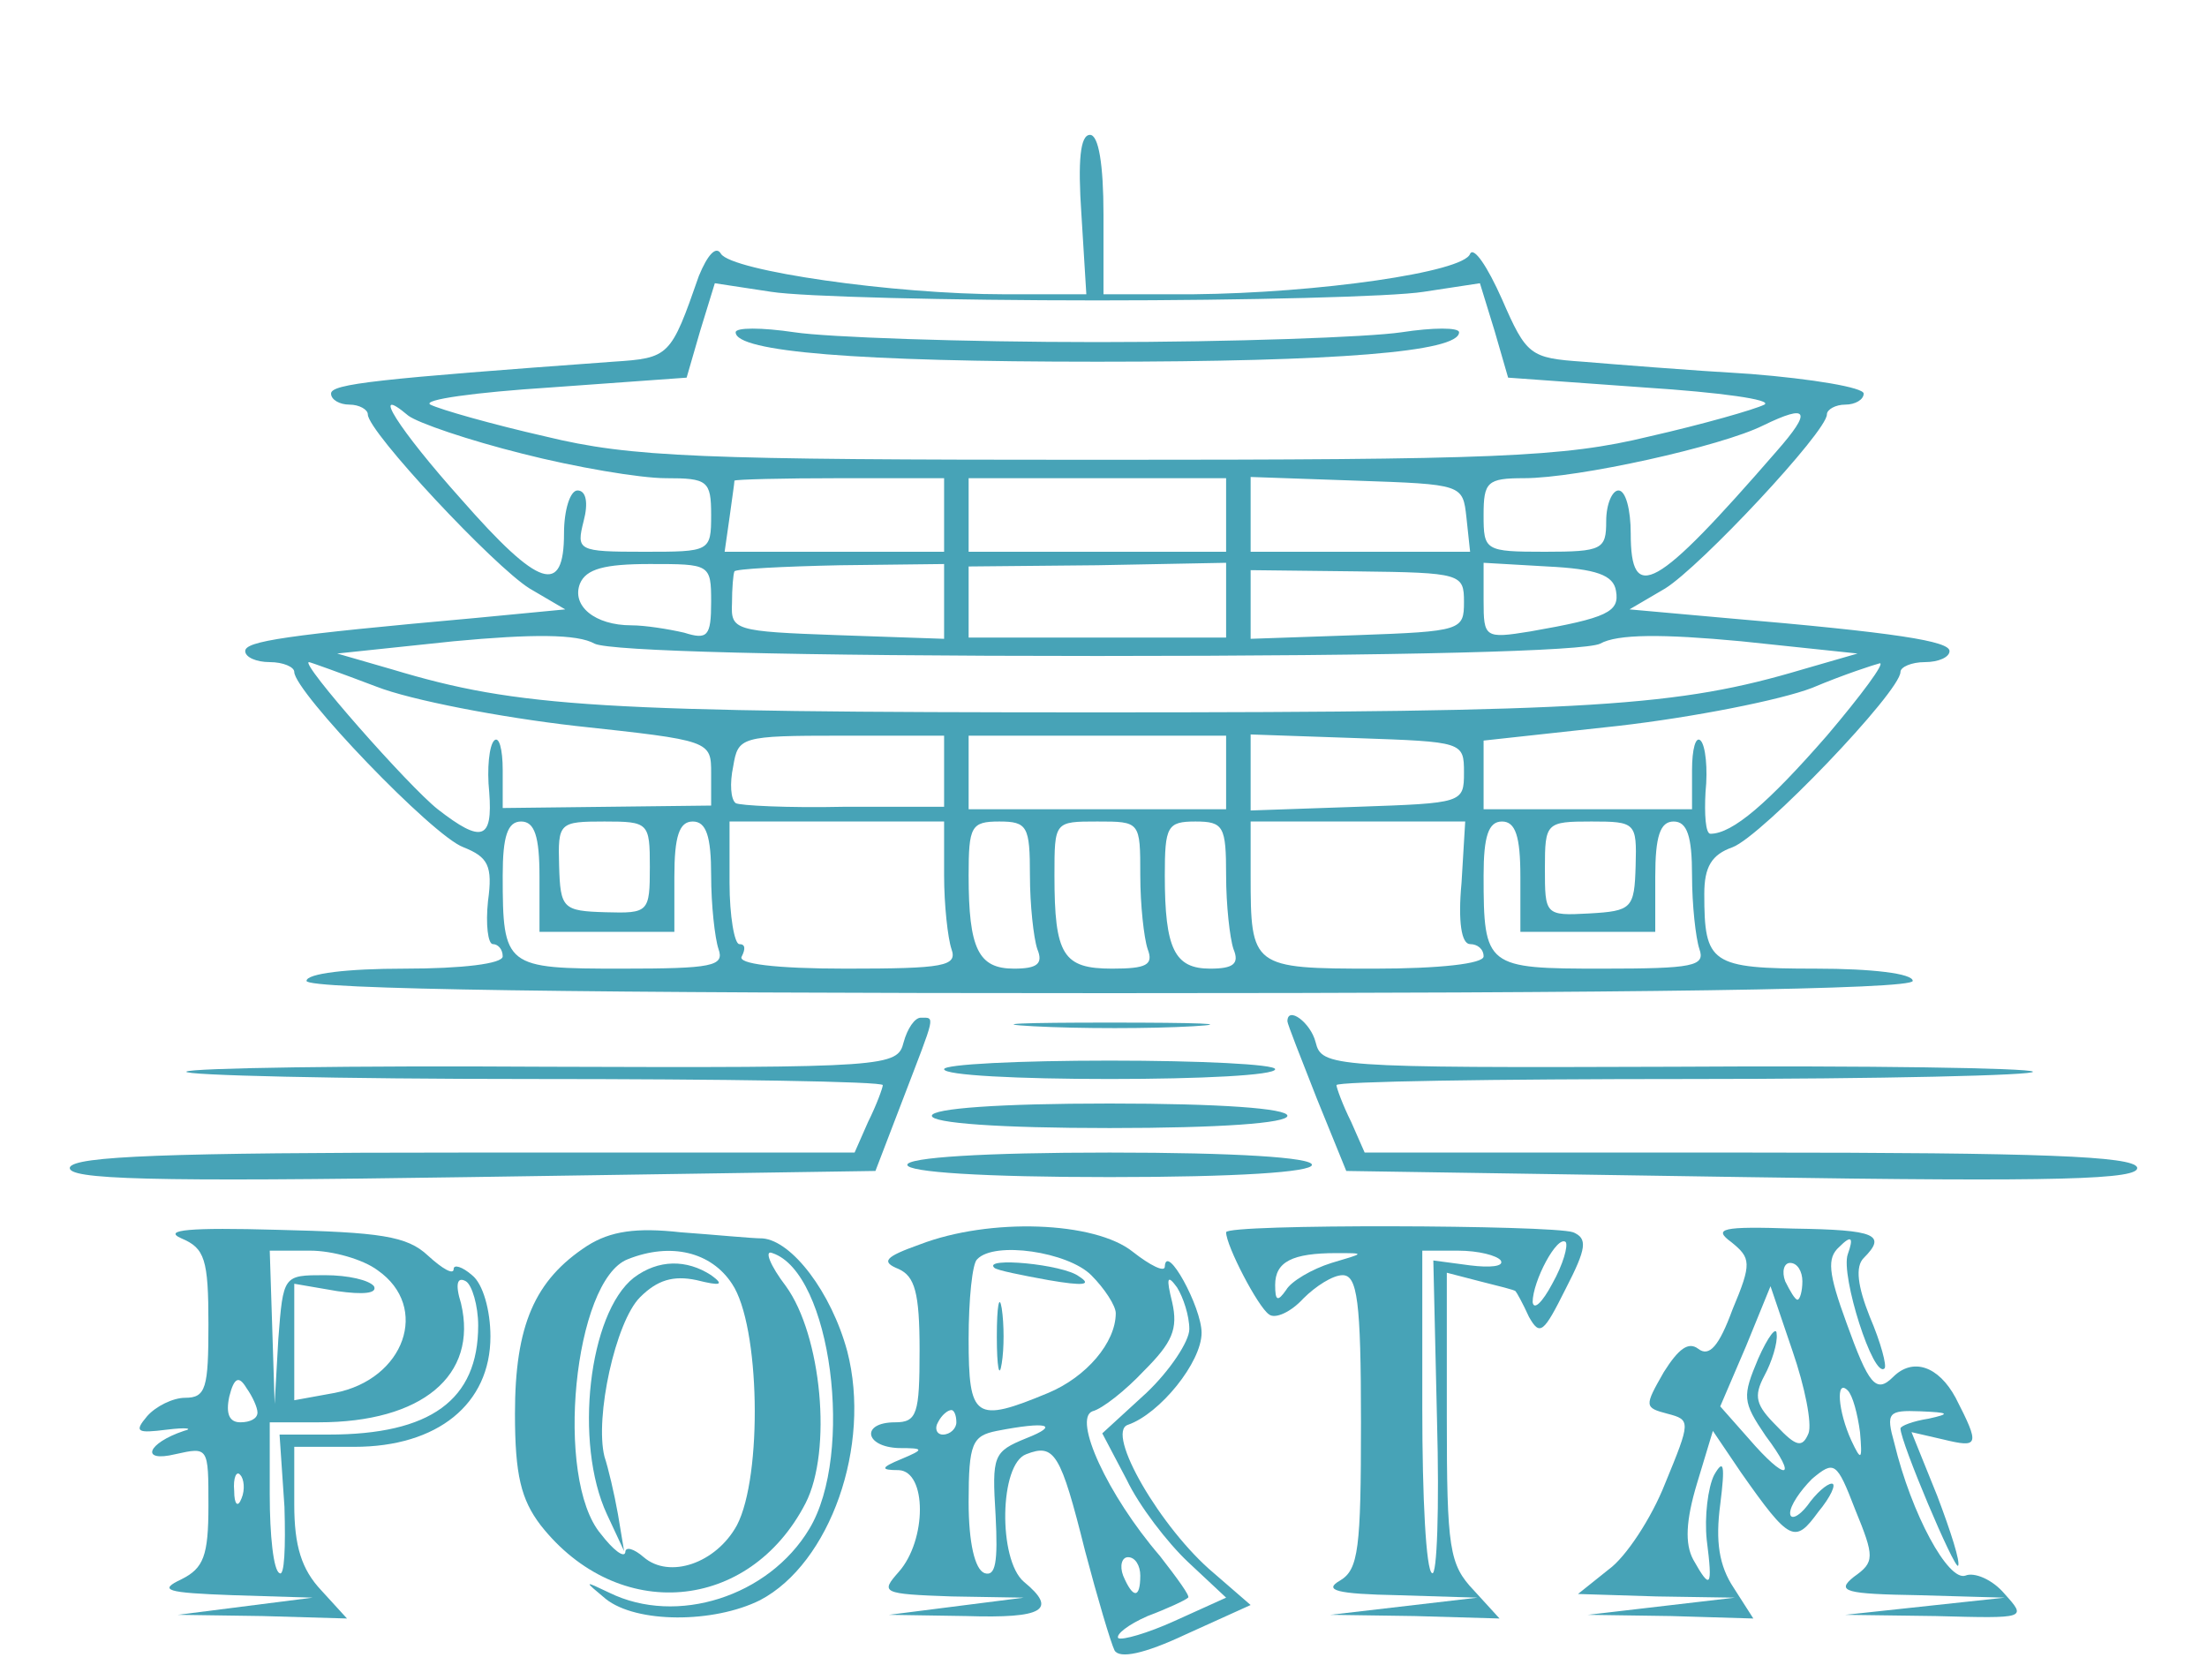 <?xml version="1.0" standalone="no"?>
<!DOCTYPE svg PUBLIC "-//W3C//DTD SVG 20010904//EN"
 "http://www.w3.org/TR/2001/REC-SVG-20010904/DTD/svg10.dtd">
<svg version="1.0" xmlns="http://www.w3.org/2000/svg"
 width="180pt" height="137pt" viewBox="0 0 180 137"
 preserveAspectRatio="xMidYMid meet">
<g transform="translate(0,137) scale(0.1,-0.1)"
fill="#47a3b7" stroke="none">
<path d="M882 1195 l4 -65 -67 0 c-90 0 -222 19 -231 33 -4 7 -11 -1 -18 -18
-23 -66 -24 -67 -70 -70 -192 -14 -230 -18 -230 -26 0 -5 7 -9 15 -9 8 0 15
-4 15 -8 0 -14 103 -124 132 -142 l29 -17 -73 -7 c-156 -14 -188 -19 -188 -27
0 -5 9 -9 20 -9 11 0 20 -4 20 -8 0 -16 113 -134 138 -143 20 -8 24 -15 20
-44 -2 -19 0 -35 4 -35 4 0 8 -4 8 -10 0 -6 -33 -10 -80 -10 -47 0 -80 -4 -80
-10 0 -7 225 -10 655 -10 430 0 655 3 655 10 0 6 -33 10 -79 10 -86 0 -91 4
-91 61 0 22 6 32 23 38 24 9 137 127 137 143 0 4 9 8 20 8 11 0 20 4 20 9 0 8
-42 15 -183 27 l-78 7 29 17 c29 18 132 128 132 142 0 4 7 8 15 8 8 0 15 4 15
9 0 5 -42 12 -92 16 -51 3 -113 8 -137 10 -43 3 -46 5 -66 51 -12 27 -23 43
-26 37 -5 -15 -124 -32 -226 -33 l-73 0 0 65 c0 41 -4 65 -11 65 -8 0 -10 -21
-7 -65z m13 -70 c121 0 241 3 266 7 l46 7 12 -39 11 -38 111 -8 c62 -4 105
-10 98 -14 -8 -4 -50 -16 -94 -26 -70 -17 -125 -19 -450 -19 -325 0 -380 2
-450 19 -44 10 -86 22 -94 26 -7 4 36 10 98 14 l111 8 11 38 12 39 46 -7 c25
-4 145 -7 266 -7z m-469 -125 c43 -11 96 -20 117 -20 34 0 37 -2 37 -30 0 -30
-1 -30 -55 -30 -54 0 -55 1 -49 25 4 15 2 25 -5 25 -6 0 -11 -16 -11 -35 0
-51 -20 -45 -84 28 -51 57 -75 95 -43 68 8 -6 49 -20 93 -31z m1023 2 c-99
-114 -119 -125 -119 -67 0 19 -4 35 -10 35 -5 0 -10 -11 -10 -25 0 -23 -3 -25
-50 -25 -49 0 -50 1 -50 30 0 27 3 30 33 30 44 0 161 26 195 43 37 18 40 12
11 -21z m-679 -52 l0 -30 -89 0 -90 0 4 28 c2 15 4 28 4 30 1 1 39 2 86 2 l85
0 0 -30z m230 0 l0 -30 -105 0 -105 0 0 30 0 30 105 0 105 0 0 -30z m196 -2
l3 -28 -90 0 -89 0 0 30 0 31 86 -3 c87 -3 87 -3 90 -30z m-616 -69 c0 -28 -3
-31 -22 -25 -13 3 -32 6 -43 6 -30 0 -49 16 -42 34 5 12 20 16 57 16 49 0 50
0 50 -31z m190 0 l0 -30 -87 3 c-84 3 -87 4 -86 26 0 12 1 24 2 26 1 2 39 4
86 5 l85 1 0 -31z m230 1 l0 -30 -105 0 -105 0 0 29 0 29 105 1 105 2 0 -31z
m194 -1 c0 -23 -2 -24 -87 -27 l-87 -3 0 28 0 28 87 -1 c85 -1 87 -2 87 -25z
m124 9 c3 -17 -7 -22 -70 -33 -37 -6 -38 -5 -38 25 l0 31 52 -3 c40 -2 54 -7
56 -20z m-423 -53 c252 0 397 4 410 10 14 8 51 8 115 2 l95 -10 -45 -13 c-101
-30 -169 -35 -574 -35 -407 0 -473 4 -576 35 l-45 13 95 10 c64 6 101 6 115
-2 13 -6 158 -10 410 -10z m-588 -25 c28 -11 101 -25 162 -32 111 -12 111 -12
111 -39 l0 -26 -85 -1 -85 -1 0 31 c0 17 -3 28 -7 24 -4 -4 -6 -23 -4 -42 3
-39 -6 -42 -42 -14 -24 19 -113 120 -105 120 1 0 26 -9 55 -20z m1183 -40
c-48 -55 -77 -80 -95 -80 -4 0 -5 16 -4 34 2 19 0 38 -4 42 -4 4 -7 -7 -7 -24
l0 -32 -85 0 -85 0 0 28 0 28 110 12 c61 7 132 21 158 31 26 11 51 19 55 20 5
1 -15 -26 -43 -59z m-720 -29 l0 -29 -82 0 c-45 -1 -85 1 -88 3 -4 3 -5 16 -2
30 4 24 6 25 88 25 l84 0 0 -29z m230 -1 l0 -30 -105 0 -105 0 0 30 0 30 105
0 105 0 0 -30z m194 0 c0 -25 -1 -25 -87 -28 l-87 -3 0 31 0 31 87 -3 c86 -3
87 -3 87 -28z m-754 -85 l0 -45 55 0 55 0 0 45 c0 33 4 45 15 45 11 0 15 -12
15 -44 0 -24 3 -51 6 -60 5 -14 -5 -16 -79 -16 -95 0 -97 1 -97 76 0 32 4 44
15 44 11 0 15 -12 15 -45z m90 8 c0 -37 -1 -38 -36 -37 -35 1 -37 3 -38 38 -1
35 0 36 37 36 36 0 37 -1 37 -37z m240 -7 c0 -24 3 -51 6 -60 5 -14 -6 -16
-86 -16 -58 0 -89 4 -85 10 3 6 3 10 -2 10 -4 0 -8 23 -8 50 l0 50 87 0 88 0
0 -44z m70 0 c0 -24 3 -51 6 -60 5 -12 0 -16 -19 -16 -29 0 -37 16 -37 76 0
40 2 44 25 44 23 0 25 -4 25 -44z m90 0 c0 -24 3 -51 6 -60 5 -13 -1 -16 -29
-16 -40 0 -47 11 -47 76 0 44 0 44 35 44 35 0 35 0 35 -44z m70 0 c0 -24 3
-51 6 -60 5 -12 0 -16 -19 -16 -29 0 -37 16 -37 76 0 40 2 44 25 44 23 0 25
-4 25 -44z m192 -6 c-3 -32 0 -50 7 -50 6 0 11 -4 11 -10 0 -6 -36 -10 -89
-10 -100 0 -101 1 -101 76 l0 44 88 0 87 0 -3 -50z m48 5 l0 -45 55 0 55 0 0
45 c0 33 4 45 15 45 11 0 15 -12 15 -44 0 -24 3 -51 6 -60 5 -14 -5 -16 -79
-16 -95 0 -97 1 -97 76 0 32 4 44 15 44 11 0 15 -12 15 -45z m94 9 c-1 -35 -3
-37 -38 -39 -36 -2 -36 -1 -36 37 0 37 1 38 38 38 36 0 37 -1 36 -36z"/>
<path d="M600 1099 c0 -16 100 -24 295 -24 195 0 295 8 295 24 0 4 -21 4 -47
0 -27 -4 -138 -8 -248 -8 -110 0 -221 4 -247 8 -27 4 -48 4 -48 0z"/>
<path d="M737 520 c-5 -20 -12 -21 -292 -20 -158 1 -290 -1 -293 -4 -3 -3 124
-6 281 -6 158 0 287 -2 287 -5 0 -2 -5 -16 -12 -30 l-11 -25 -318 0 c-244 0
-318 -3 -322 -12 -3 -10 64 -12 326 -8 l331 5 23 60 c26 68 26 65 14 65 -5 0
-11 -9 -14 -20z"/>
<path d="M843 533 c37 -2 96 -2 130 0 34 2 4 3 -68 3 -71 0 -99 -1 -62 -3z"/>
<path d="M1050 537 c0 -2 11 -30 24 -63 l24 -59 325 -5 c257 -4 323 -2 320 8
-4 9 -77 12 -317 12 l-313 0 -11 25 c-7 14 -12 28 -12 30 0 3 129 5 287 5 157
0 284 3 281 6 -3 3 -135 5 -293 4 -280 -1 -287 0 -292 20 -4 16 -23 30 -23 17z"/>
<path d="M770 498 c0 -5 61 -8 135 -8 74 0 135 3 135 8 0 4 -61 7 -135 7 -74
0 -135 -3 -135 -7z"/>
<path d="M760 460 c0 -6 55 -10 145 -10 90 0 145 4 145 10 0 6 -55 10 -145 10
-90 0 -145 -4 -145 -10z"/>
<path d="M740 420 c0 -6 62 -10 165 -10 103 0 165 4 165 10 0 6 -62 10 -165
10 -103 0 -165 -4 -165 -10z"/>
<path d="M148 360 c19 -8 22 -17 22 -70 0 -52 -2 -60 -19 -60 -10 0 -24 -7
-31 -15 -11 -13 -8 -14 16 -11 16 2 22 1 14 -1 -30 -10 -36 -26 -7 -19 27 6
27 6 27 -42 0 -41 -4 -51 -22 -60 -19 -9 -13 -11 42 -13 l65 -2 -55 -7 -55 -7
69 -1 69 -2 -21 23 c-16 17 -22 36 -22 70 l0 47 49 0 c68 0 111 35 111 90 0
21 -6 43 -15 50 -8 7 -15 9 -15 5 0 -5 -9 0 -21 11 -17 16 -39 19 -123 21 -71
2 -94 0 -78 -7z m160 -26 c43 -30 22 -89 -35 -100 l-33 -6 0 47 0 48 35 -6
c21 -3 33 -2 30 4 -4 5 -21 9 -40 9 -34 0 -34 0 -38 -52 l-3 -53 -2 63 -2 62
33 0 c18 0 43 -7 55 -16z m82 -45 c0 -61 -39 -89 -122 -89 l-40 0 4 -59 c1
-33 0 -57 -4 -54 -5 2 -8 31 -8 64 l0 59 40 0 c84 0 130 38 116 97 -5 16 -3
22 4 18 5 -3 10 -20 10 -36z m-180 -71 c0 -5 -6 -8 -14 -8 -9 0 -12 7 -9 21 4
16 8 17 14 7 5 -7 9 -16 9 -20z m-13 -70 c-3 -8 -6 -5 -6 6 -1 11 2 17 5 13 3
-3 4 -12 1 -19z"/>
<path d="M479 354 c-43 -28 -59 -65 -59 -137 0 -50 5 -70 21 -91 63 -80 170
-71 216 18 22 43 13 137 -16 177 -13 17 -18 30 -11 27 48 -16 67 -164 30 -225
-33 -55 -108 -79 -163 -52 -21 10 -21 10 -3 -5 25 -20 88 -20 126 -1 57 30 91
126 71 203 -13 48 -45 90 -69 92 -9 0 -39 3 -67 5 -36 4 -57 1 -76 -11z m118
-31 c23 -34 25 -157 4 -197 -17 -31 -55 -44 -76 -26 -8 7 -15 9 -15 4 -1 -5
-10 2 -20 15 -38 45 -22 207 22 224 35 14 68 6 85 -20z"/>
<path d="M517 328 c-37 -29 -49 -135 -22 -193 l14 -30 -5 30 c-3 17 -8 38 -11
47 -8 32 9 110 29 130 14 14 27 18 46 14 20 -5 23 -4 12 4 -20 13 -43 13 -63
-2z"/>
<path d="M750 355 c-28 -10 -32 -14 -17 -20 13 -6 17 -19 17 -66 0 -52 -2 -59
-20 -59 -28 0 -25 -20 3 -21 21 0 21 -1 2 -9 -17 -7 -17 -9 -2 -9 23 -1 23
-57 0 -83 -15 -17 -14 -18 43 -20 l59 -1 -55 -7 -55 -7 63 -1 c63 -2 75 5 47
28 -21 18 -20 96 2 104 23 9 28 1 48 -79 10 -38 21 -75 24 -81 4 -7 24 -3 58
13 l53 24 -30 26 c-43 36 -89 115 -70 121 26 9 60 51 60 75 0 21 -29 74 -30
54 0 -5 -12 1 -26 12 -31 25 -117 28 -174 6z m140 -25 c11 -11 20 -25 20 -31
0 -24 -24 -52 -55 -65 -60 -25 -65 -21 -65 44 0 32 3 62 7 65 14 15 74 6 93
-13z m80 -44 c0 -10 -16 -34 -35 -52 l-36 -33 20 -38 c10 -21 33 -51 50 -67
l31 -29 -42 -19 c-22 -10 -43 -16 -46 -14 -2 3 8 11 24 18 16 6 31 13 33 15 2
1 -9 16 -23 34 -43 50 -71 112 -55 118 8 2 27 17 42 33 23 23 28 34 23 56 -5
20 -4 23 4 12 5 -8 10 -23 10 -34z m-190 -76 c0 -5 -5 -10 -11 -10 -5 0 -7 5
-4 10 3 6 8 10 11 10 2 0 4 -4 4 -10z m57 -13 c-27 -11 -28 -14 -25 -63 2 -38
0 -50 -9 -47 -8 3 -13 25 -13 58 0 48 3 54 23 58 41 8 52 5 24 -6z m93 -112
c0 -19 -6 -19 -14 0 -3 8 -1 15 4 15 6 0 10 -7 10 -15z"/>
<path d="M811 336 c2 -2 22 -6 44 -10 29 -5 36 -4 25 3 -13 10 -79 16 -69 7z"/>
<path d="M813 280 c0 -25 2 -35 4 -22 2 12 2 32 0 45 -2 12 -4 2 -4 -23z"/>
<path d="M1000 365 c0 -11 26 -61 35 -67 5 -4 18 2 28 13 10 10 24 19 32 19
12 0 15 -21 15 -120 0 -103 -2 -120 -17 -129 -14 -8 -3 -11 47 -12 l65 -2 -60
-7 -60 -7 69 -1 69 -2 -21 23 c-20 21 -22 34 -22 141 l0 118 27 -7 c16 -4 28
-7 29 -8 1 -1 6 -10 11 -21 9 -16 12 -13 30 23 17 33 18 41 6 46 -17 6 -283 7
-283 0z m266 -42 c-8 -15 -15 -22 -16 -15 0 17 20 55 27 49 2 -3 -2 -18 -11
-34z m-180 17 c-16 -5 -33 -15 -37 -22 -7 -10 -9 -9 -9 4 0 19 14 26 50 26 24
0 23 0 -4 -8z m138 2 c3 -5 -9 -6 -25 -4 l-30 4 3 -130 c2 -72 0 -128 -4 -125
-5 2 -8 62 -8 134 l0 129 29 0 c17 0 32 -4 35 -8z"/>
<path d="M1412 357 c16 -13 17 -17 1 -55 -11 -30 -19 -39 -28 -32 -8 6 -16 0
-28 -19 -16 -28 -16 -29 3 -34 19 -5 19 -6 -2 -57 -11 -28 -32 -60 -46 -70
l-25 -20 64 -2 64 -1 -60 -7 -60 -7 68 -1 67 -2 -16 25 c-12 18 -15 38 -11 68
4 32 3 38 -5 24 -5 -10 -8 -34 -6 -53 5 -39 3 -41 -11 -16 -7 13 -6 32 3 62
l13 43 23 -34 c40 -57 44 -58 63 -32 10 12 15 23 11 23 -4 0 -13 -8 -20 -18
-7 -9 -14 -12 -14 -6 0 6 8 18 18 28 18 15 20 14 35 -25 16 -39 16 -43 -1 -55
-15 -12 -7 -14 53 -15 l70 -2 -65 -7 -65 -7 74 -1 c74 -2 74 -2 56 18 -10 12
-25 18 -32 15 -14 -5 -44 50 -58 108 -7 25 -5 27 21 26 24 -1 25 -2 7 -6 -13
-2 -23 -6 -23 -8 0 -11 44 -115 47 -112 2 3 -6 28 -17 57 l-21 52 26 -6 c29
-7 30 -5 10 34 -14 26 -35 33 -51 17 -14 -14 -20 -6 -38 44 -15 41 -16 53 -6
62 10 10 12 8 7 -6 -6 -17 21 -102 30 -93 2 2 -3 21 -12 42 -10 25 -12 41 -5
48 19 19 10 23 -57 24 -59 2 -66 0 -51 -11z m58 -32 c0 -8 -2 -15 -4 -15 -2 0
-6 7 -10 15 -3 8 -1 15 4 15 6 0 10 -7 10 -15z m5 -124 c-5 -12 -10 -11 -26 6
-17 17 -19 24 -10 41 6 11 11 27 10 34 0 7 -7 -2 -15 -20 -13 -31 -13 -35 6
-63 27 -36 17 -38 -14 -2 l-23 26 21 49 20 49 18 -53 c10 -29 16 -59 13 -67z
m42 1 c2 -23 1 -24 -7 -7 -11 24 -13 51 -3 41 4 -4 8 -19 10 -34z"/>
</g>
</svg>
